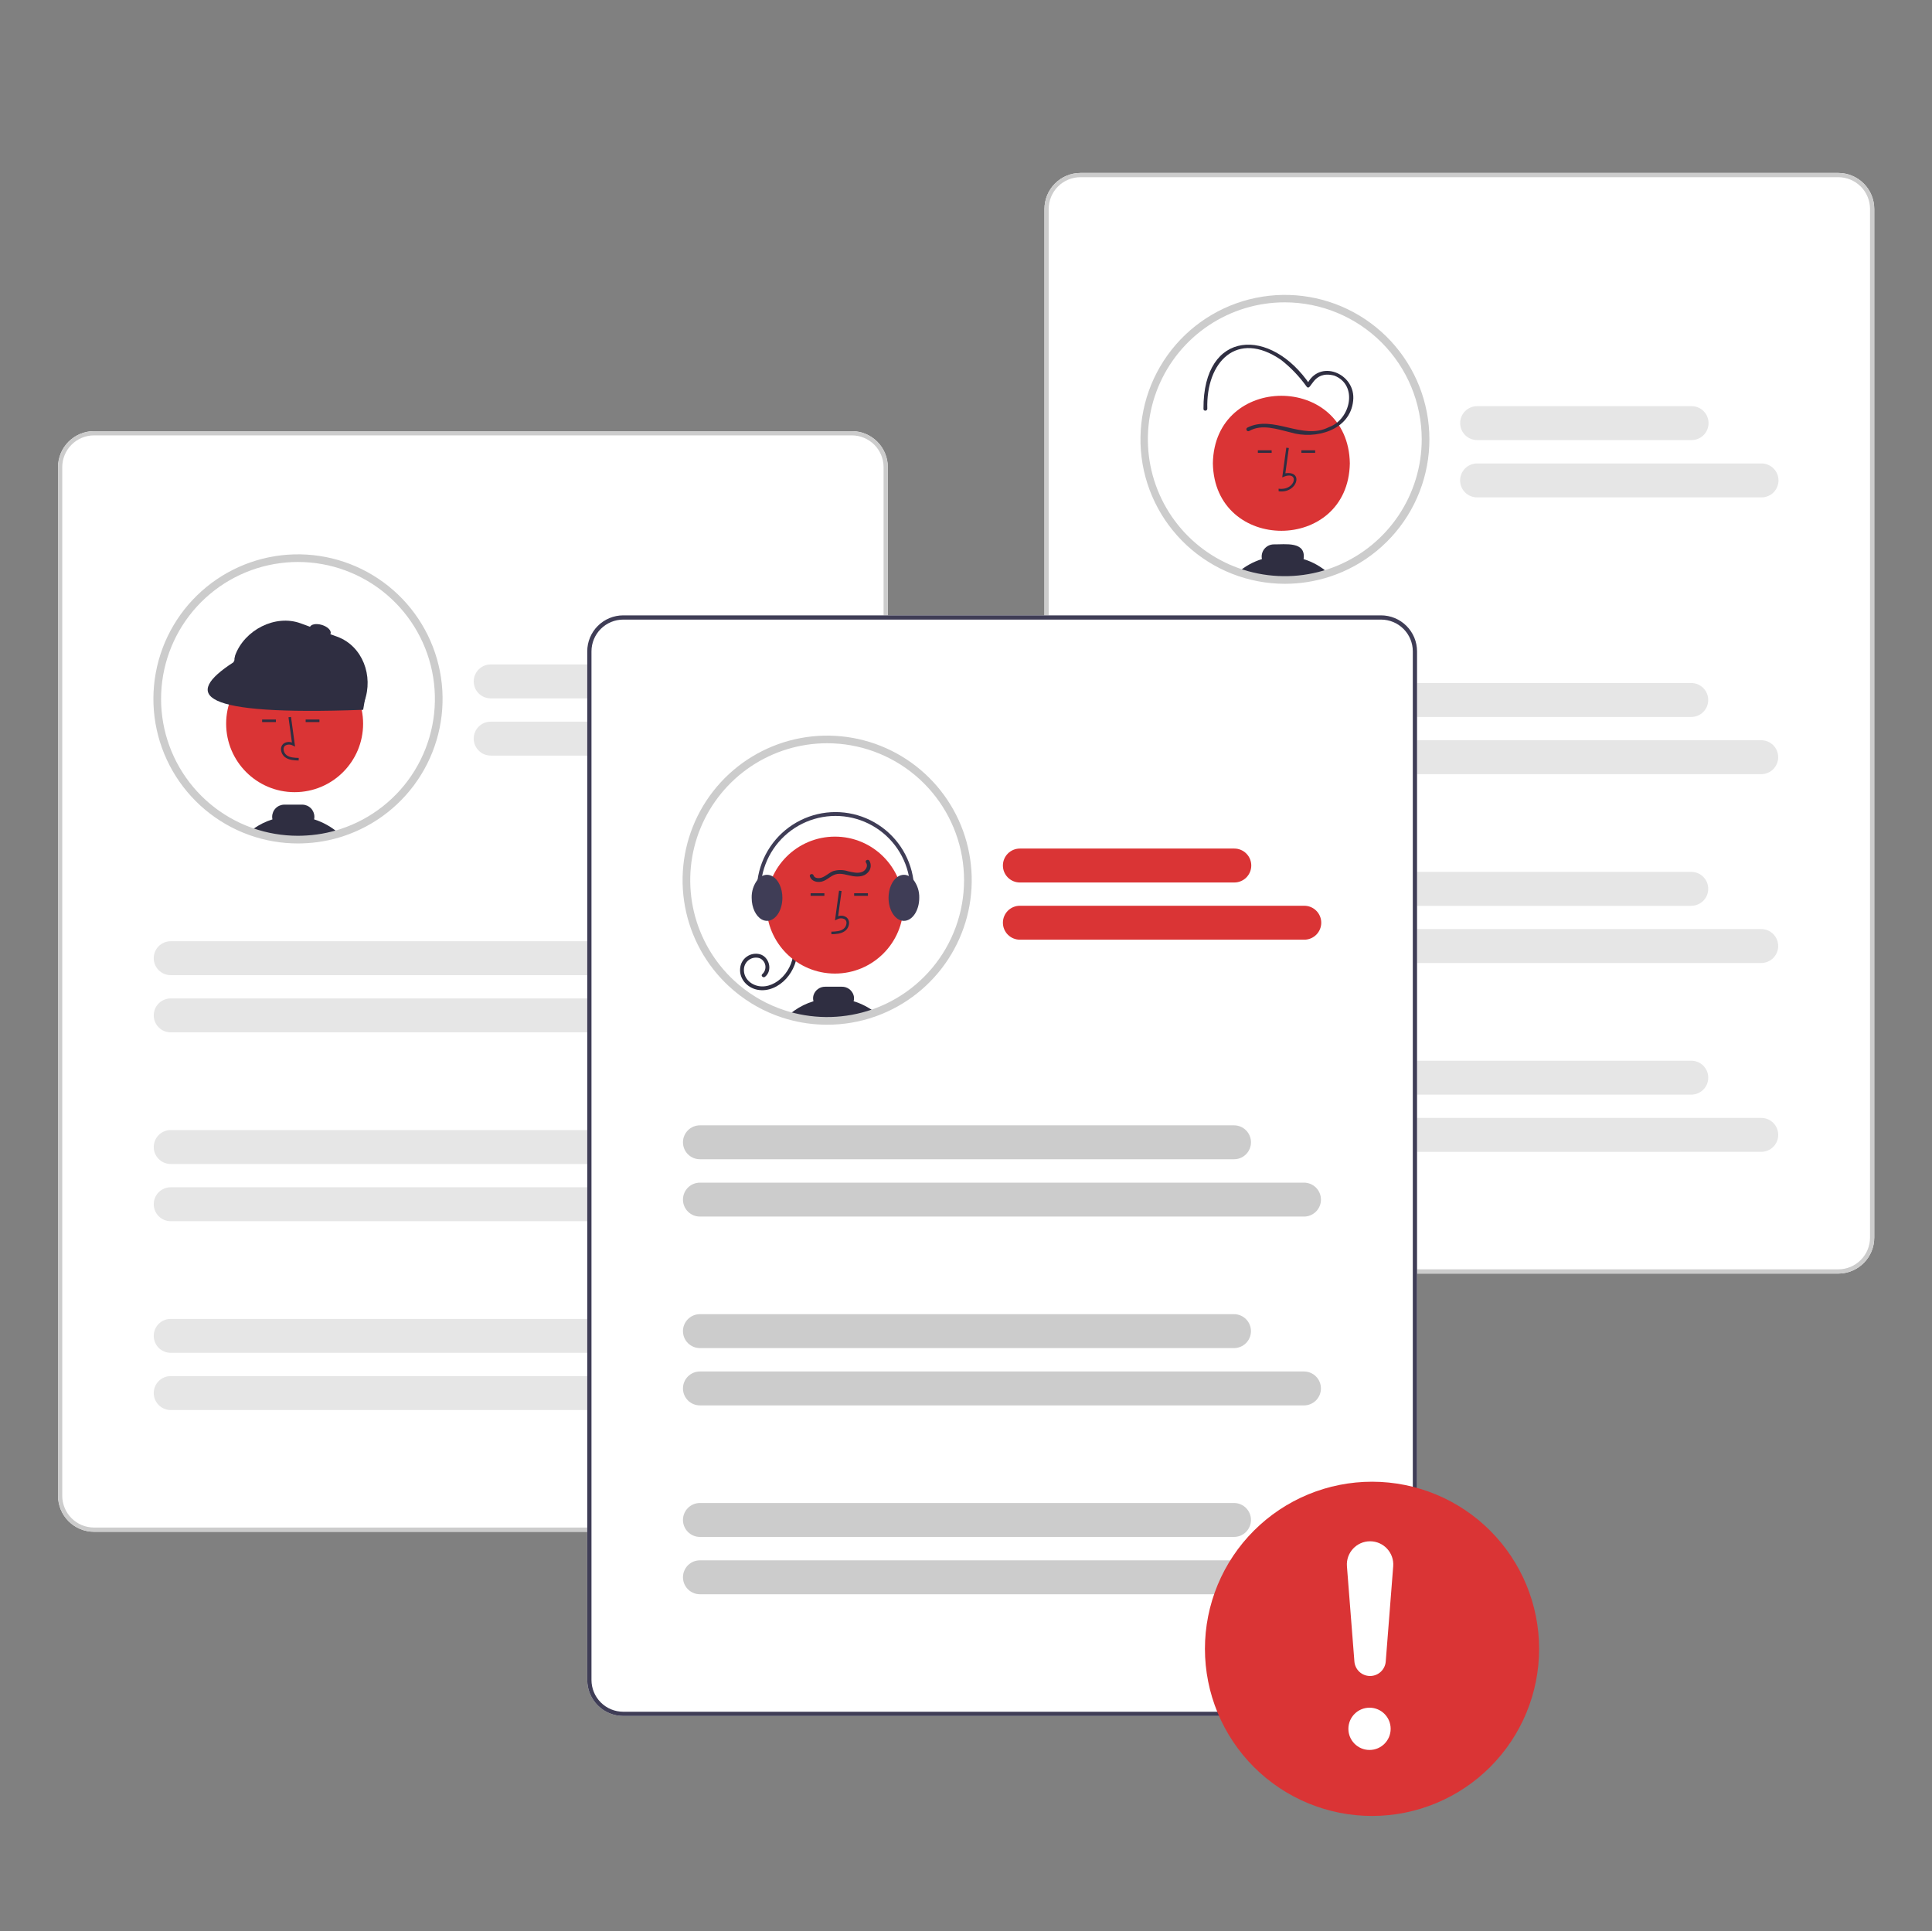 <svg width="4374" height="4373" viewBox="0 0 4374 4373" fill="none" xmlns="http://www.w3.org/2000/svg">
<rect x="0" y="0" width="4374" height="4373" fill="#808080" stroke="none"/>
<g clip-path="url(#clip0_1861_201)">
<path d="M1928.52 3468.3H212.815C191.215 3468.28 170.507 3459.68 155.233 3444.41C139.959 3429.14 131.368 3408.43 131.344 3386.83V1057.69C131.368 1036.09 139.959 1015.39 155.233 1000.11C170.507 984.838 191.215 976.247 212.815 976.223H1928.52C1950.12 976.247 1970.82 984.838 1986.1 1000.11C2001.37 1015.39 2009.96 1036.09 2009.99 1057.69V3386.83C2009.96 3408.43 2001.37 3429.14 1986.1 3444.41C1970.82 3459.68 1950.12 3468.28 1928.52 3468.3Z" fill="white"/>
<path d="M993.343 1582.48C993.343 1649.74 972.063 1715.29 932.548 1769.73C893.033 1824.16 837.309 1864.71 773.352 1885.55C771.439 1886.16 769.528 1886.77 767.586 1887.35C759.301 1889.9 750.901 1892.07 742.354 1893.92C726.888 1897.28 711.19 1899.46 695.395 1900.44C688.531 1900.9 681.627 1901.14 674.683 1901.14C638.807 1901.17 603.185 1895.14 569.322 1883.29C568.337 1882.94 567.353 1882.6 566.397 1882.25C511.532 1862.43 463.158 1827.94 426.546 1782.53C389.934 1737.11 366.49 1682.52 358.767 1624.7C351.043 1566.88 359.338 1508.05 382.747 1454.62C406.156 1401.19 443.781 1355.21 491.522 1321.69C539.263 1288.17 595.288 1268.39 653.493 1264.52C711.698 1260.65 769.849 1272.82 821.611 1299.72C873.372 1326.62 916.757 1367.21 947.039 1417.07C977.321 1466.93 993.337 1524.14 993.343 1582.48Z" fill="white"/>
<path d="M667.034 1793.67C752.66 1793.67 822.074 1724.25 822.074 1638.63C822.074 1553 752.66 1483.59 667.034 1483.59C581.408 1483.59 511.994 1553 511.994 1638.63C511.994 1724.25 581.408 1793.67 667.034 1793.67Z" fill="#DA3435"/>
<path d="M676.141 1721.94L676.302 1716.14C665.524 1715.84 656.021 1715.17 648.881 1709.95C646.856 1708.39 645.192 1706.41 644.002 1704.14C642.812 1701.88 642.123 1699.38 641.982 1696.83C641.857 1695.27 642.093 1693.7 642.672 1692.25C643.251 1690.79 644.158 1689.49 645.322 1688.45C648.019 1686.81 651.108 1685.93 654.263 1685.9C657.418 1685.88 660.521 1686.7 663.248 1688.29L668.041 1690.49L658.849 1623.3L653.109 1624.09L660.928 1681.24C657.727 1680.05 654.28 1679.68 650.901 1680.17C647.522 1680.65 644.318 1681.98 641.582 1684.02C639.741 1685.63 638.297 1687.64 637.362 1689.9C636.427 1692.15 636.027 1694.6 636.193 1697.03C636.362 1700.47 637.279 1703.82 638.881 1706.86C640.482 1709.9 642.729 1712.55 645.463 1714.63C654.638 1721.33 666.561 1721.67 676.141 1721.94Z" fill="#2F2E41"/>
<path d="M624.655 1629.16H593.451V1634.96H624.655V1629.16Z" fill="#2F2E41"/>
<path d="M723.196 1629.16H691.992V1634.96H723.196V1629.16Z" fill="#2F2E41"/>
<path d="M711.126 1855.22C711.537 1853.32 711.751 1851.38 711.764 1849.43C711.752 1842.14 708.849 1835.14 703.69 1829.98C698.532 1824.82 691.539 1821.92 684.243 1821.91H643.686C636.389 1821.92 629.393 1824.82 624.234 1829.98C619.074 1835.14 616.172 1842.13 616.166 1849.43C616.164 1851.39 616.378 1853.34 616.802 1855.25C601.492 1860.08 587.021 1867.24 573.9 1876.49C571.35 1878.26 568.83 1880.17 566.426 1882.17C567.382 1882.51 568.367 1882.86 569.351 1883.21C603.214 1895.06 638.837 1901.09 674.712 1901.05C681.664 1901.05 688.568 1900.82 695.424 1900.36C711.22 1899.37 726.917 1897.2 742.383 1893.84C750.93 1891.99 759.33 1889.81 767.615 1887.26C751.224 1872.76 731.983 1861.85 711.126 1855.22Z" fill="#2F2E41"/>
<path d="M705.921 1896.65C702.161 1896.93 698.542 1898.2 695.434 1900.33C711.229 1899.35 726.927 1897.17 742.392 1893.81L705.921 1896.65Z" fill="#2F2E41"/>
<path d="M807.676 1601.71L538.339 1503.18C535.453 1502.13 533.104 1499.97 531.81 1497.18C530.516 1494.39 530.382 1491.21 531.438 1488.32L532.349 1484.01C553.384 1426.51 623.103 1390.33 680.602 1411.36L763.482 1441.68C820.981 1462.72 845.971 1530.8 824.937 1588.3L822.539 1594.81C821.483 1597.7 819.324 1600.05 816.536 1601.34C813.749 1602.64 810.562 1602.77 807.676 1601.71Z" fill="#2F2E41"/>
<path d="M822.191 1607.17C446.788 1621.02 413.986 1573.85 528.368 1499.68L552.634 1455.03L830.737 1556.42L822.191 1607.17Z" fill="#2F2E41"/>
<path d="M748.517 1434.54C750.59 1427.65 741.712 1418.89 728.688 1414.97C715.665 1411.06 703.427 1413.47 701.354 1420.37C699.282 1427.26 708.159 1436.03 721.183 1439.94C734.207 1443.85 746.445 1441.44 748.517 1434.54Z" fill="#2F2E41"/>
<path d="M674.642 1909.77C637.788 1909.81 601.193 1903.61 566.408 1891.44L563.384 1890.36C490.521 1864.03 429.359 1812.71 390.775 1745.52C352.191 1678.34 338.686 1599.65 352.662 1523.44C366.638 1447.24 407.189 1378.46 467.104 1329.34C527.018 1280.22 602.412 1253.95 679.877 1255.19C757.342 1256.43 831.857 1285.1 890.17 1336.11C948.483 1387.12 986.814 1457.16 998.346 1533.77C1009.88 1610.38 993.864 1688.6 953.151 1754.52C912.438 1820.43 849.666 1869.77 775.998 1893.76C773.939 1894.41 772.001 1895.03 770.032 1895.62C761.804 1898.15 753.074 1900.42 744.155 1902.36C728.258 1905.8 712.123 1908.04 695.889 1909.06C688.914 1909.53 681.748 1909.77 674.642 1909.77ZM674.642 1272.45C601.702 1272.46 531.1 1298.19 475.256 1345.11C419.411 1392.04 381.9 1457.15 369.319 1528.99C356.739 1600.84 369.895 1674.82 406.473 1737.93C443.052 1801.04 500.71 1849.22 569.308 1874.02L572.178 1875.04C605.109 1886.56 639.753 1892.43 674.642 1892.39C681.359 1892.39 688.13 1892.16 694.769 1891.71C710.142 1890.75 725.422 1888.63 740.476 1885.37C748.912 1883.54 757.161 1881.39 764.99 1878.99C766.929 1878.41 768.769 1877.82 770.61 1877.23C840.774 1854.38 900.485 1807.25 939.01 1744.31C977.535 1681.37 992.346 1606.76 980.781 1533.88C969.216 1461 932.034 1394.63 875.919 1346.71C819.803 1298.79 748.434 1272.46 674.642 1272.45Z" fill="#CCCCCC"/>
<path d="M1928.52 3468.3H212.815C191.215 3468.28 170.507 3459.68 155.233 3444.41C139.959 3429.14 131.368 3408.43 131.344 3386.83V1057.69C131.368 1036.09 139.959 1015.39 155.233 1000.11C170.507 984.838 191.215 976.247 212.815 976.223H1928.52C1950.12 976.247 1970.82 984.838 1986.1 1000.11C2001.37 1015.39 2009.96 1036.09 2009.99 1057.69V3386.83C2009.96 3408.43 2001.37 3429.14 1986.1 3444.41C1970.82 3459.68 1950.12 3468.28 1928.52 3468.3ZM212.815 985.808C193.757 985.829 175.484 993.41 162.008 1006.89C148.531 1020.36 140.95 1038.64 140.929 1057.69V3386.83C140.95 3405.89 148.531 3424.16 162.008 3437.64C175.484 3451.11 193.757 3458.69 212.815 3458.72H1928.52C1947.57 3458.69 1965.85 3451.11 1979.32 3437.64C1992.8 3424.16 2000.38 3405.89 2000.4 3386.83V1057.69C2000.38 1038.64 1992.8 1020.36 1979.32 1006.89C1965.85 993.41 1947.57 985.829 1928.52 985.808H212.815Z" fill="#CCCCCC"/>
<path d="M1596.36 1581.31H1110.87C1100.7 1581.29 1090.94 1577.24 1083.75 1570.04C1076.55 1562.84 1072.51 1553.08 1072.51 1542.9C1072.51 1532.72 1076.55 1522.96 1083.75 1515.76C1090.94 1508.56 1100.7 1504.5 1110.87 1504.49H1596.36C1601.41 1504.49 1606.4 1505.47 1611.07 1507.4C1615.73 1509.33 1619.97 1512.16 1623.55 1515.72C1627.12 1519.29 1629.95 1523.53 1631.88 1528.19C1633.82 1532.85 1634.81 1537.85 1634.81 1542.9C1634.81 1547.95 1633.82 1552.95 1631.88 1557.61C1629.95 1562.27 1627.12 1566.51 1623.55 1570.07C1619.97 1573.64 1615.73 1576.47 1611.07 1578.4C1606.4 1580.32 1601.41 1581.31 1596.36 1581.31Z" fill="#E6E6E6"/>
<path d="M1754.79 1710.83H1110.87C1100.7 1710.81 1090.94 1706.76 1083.75 1699.56C1076.55 1692.36 1072.51 1682.6 1072.51 1672.42C1072.51 1662.24 1076.55 1652.48 1083.75 1645.28C1090.94 1638.08 1100.7 1634.02 1110.87 1634.01H1754.79C1764.97 1634.02 1774.72 1638.08 1781.91 1645.28C1789.11 1652.48 1793.15 1662.24 1793.15 1672.42C1793.15 1682.6 1789.11 1692.36 1781.91 1699.56C1774.72 1706.76 1764.97 1710.81 1754.79 1710.83Z" fill="#E6E6E6"/>
<path d="M1595.66 2207.99H386.512C381.464 2207.99 376.464 2207 371.799 2205.08C367.134 2203.15 362.894 2200.32 359.323 2196.75C355.751 2193.19 352.918 2188.95 350.985 2184.29C349.052 2179.63 348.057 2174.63 348.057 2169.58C348.057 2164.53 349.052 2159.53 350.985 2154.87C352.918 2150.21 355.751 2145.97 359.323 2142.4C362.894 2138.84 367.134 2136.01 371.799 2134.08C376.464 2132.15 381.464 2131.17 386.512 2131.17H1595.66C1605.83 2131.18 1615.59 2135.24 1622.78 2142.44C1629.98 2149.64 1634.02 2159.4 1634.02 2169.58C1634.02 2179.76 1629.98 2189.52 1622.78 2196.72C1615.59 2203.92 1605.83 2207.97 1595.66 2207.99Z" fill="#E6E6E6"/>
<path d="M1754.09 2337.51H386.512C381.464 2337.51 376.464 2336.52 371.799 2334.6C367.134 2332.67 362.894 2329.84 359.323 2326.27C355.751 2322.71 352.918 2318.47 350.985 2313.81C349.052 2309.14 348.057 2304.15 348.057 2299.1C348.057 2294.05 349.052 2289.05 350.985 2284.39C352.918 2279.73 355.751 2275.49 359.323 2271.92C362.894 2268.36 367.134 2265.53 371.799 2263.6C376.464 2261.67 381.464 2260.69 386.512 2260.69H1754.09C1759.13 2260.69 1764.13 2261.67 1768.8 2263.6C1773.46 2265.53 1777.7 2268.36 1781.28 2271.92C1784.85 2275.49 1787.68 2279.73 1789.61 2284.39C1791.55 2289.05 1792.54 2294.05 1792.54 2299.1C1792.54 2304.15 1791.55 2309.14 1789.61 2313.81C1787.68 2318.47 1784.85 2322.71 1781.28 2326.27C1777.7 2329.84 1773.46 2332.67 1768.8 2334.6C1764.13 2336.52 1759.13 2337.51 1754.09 2337.51Z" fill="#E6E6E6"/>
<path d="M1595.61 2635.55H386.464C376.278 2635.55 366.509 2631.5 359.306 2624.3C352.103 2617.1 348.057 2607.33 348.057 2597.14C348.057 2586.96 352.103 2577.19 359.306 2569.98C366.509 2562.78 376.278 2558.73 386.464 2558.73H1595.61C1605.79 2558.73 1615.56 2562.78 1622.77 2569.98C1629.97 2577.19 1634.02 2586.96 1634.02 2597.14C1634.02 2607.33 1629.97 2617.1 1622.77 2624.3C1615.56 2631.5 1605.79 2635.55 1595.61 2635.55Z" fill="#E6E6E6"/>
<path d="M1754.04 2765.07H386.464C376.278 2765.07 366.509 2761.02 359.306 2753.82C352.103 2746.62 348.057 2736.85 348.057 2726.66C348.057 2716.47 352.103 2706.71 359.306 2699.5C366.509 2692.3 376.278 2688.25 386.464 2688.25H1754.04C1764.22 2688.25 1773.99 2692.3 1781.2 2699.5C1788.4 2706.71 1792.45 2716.47 1792.45 2726.66C1792.45 2736.85 1788.4 2746.62 1781.2 2753.82C1773.99 2761.02 1764.22 2765.07 1754.04 2765.07Z" fill="#E6E6E6"/>
<path d="M1595.61 3063.11H386.464C376.278 3063.11 366.509 3059.06 359.306 3051.86C352.103 3044.66 348.057 3034.89 348.057 3024.7C348.057 3014.52 352.103 3004.75 359.306 2997.55C366.509 2990.34 376.278 2986.3 386.464 2986.3H1595.61C1605.79 2986.3 1615.56 2990.34 1622.77 2997.55C1629.97 3004.75 1634.02 3014.52 1634.02 3024.7C1634.02 3034.89 1629.97 3044.66 1622.77 3051.86C1615.56 3059.06 1605.79 3063.11 1595.61 3063.11Z" fill="#E6E6E6"/>
<path d="M1754.04 3192.63H386.464C376.278 3192.63 366.509 3188.58 359.306 3181.38C352.103 3174.18 348.057 3164.41 348.057 3154.22C348.057 3144.04 352.103 3134.27 359.306 3127.07C366.509 3119.86 376.278 3115.82 386.464 3115.82H1754.04C1764.22 3115.82 1773.99 3119.86 1781.2 3127.07C1788.4 3134.27 1792.45 3144.04 1792.45 3154.22C1792.45 3164.41 1788.4 3174.18 1781.2 3181.38C1773.99 3188.58 1764.22 3192.63 1754.04 3192.63Z" fill="#E6E6E6"/>
<path d="M4161.8 2883.69L2446.1 2883.69C2424.5 2883.66 2403.79 2875.07 2388.52 2859.8C2373.25 2844.53 2364.66 2823.82 2364.63 2802.22L2364.63 473.083C2364.65 451.482 2373.24 430.774 2388.52 415.5C2403.79 400.227 2424.5 391.635 2446.1 391.611L4161.8 391.609C4183.4 391.634 4204.11 400.225 4219.38 415.499C4234.66 430.772 4243.25 451.481 4243.27 473.081L4243.27 2802.22C4243.25 2823.82 4234.66 2844.52 4219.38 2859.8C4204.11 2875.07 4183.4 2883.66 4161.8 2883.69Z" fill="white"/>
<path d="M4161.8 2883.69L2446.1 2883.69C2424.5 2883.66 2403.79 2875.07 2388.52 2859.8C2373.25 2844.53 2364.66 2823.82 2364.63 2802.22L2364.63 473.083C2364.65 451.482 2373.24 430.774 2388.52 415.5C2403.79 400.227 2424.5 391.635 2446.1 391.611L4161.8 391.609C4183.4 391.634 4204.11 400.225 4219.38 415.499C4234.66 430.772 4243.25 451.481 4243.27 473.081L4243.27 2802.22C4243.25 2823.82 4234.66 2844.52 4219.38 2859.8C4204.11 2875.07 4183.4 2883.66 4161.8 2883.69ZM2446.1 401.196C2427.04 401.217 2408.77 408.798 2395.29 422.275C2381.82 435.751 2374.24 454.024 2374.21 473.083L2374.22 2802.22C2374.24 2821.28 2381.82 2839.55 2395.29 2853.02C2408.77 2866.5 2427.04 2874.08 2446.1 2874.1L4161.8 2874.1C4180.86 2874.08 4199.13 2866.5 4212.61 2853.02C4226.09 2839.55 4233.67 2821.27 4233.69 2802.22L4233.69 473.081C4233.67 454.022 4226.08 435.75 4212.61 422.273C4199.13 408.797 4180.86 401.216 4161.8 401.194L2446.1 401.196Z" fill="#CCCCCC"/>
<path d="M3227.46 994.546C3227.46 1057.57 3208.77 1119.18 3173.75 1171.58C3138.74 1223.99 3088.97 1264.83 3030.74 1288.95C2972.52 1313.07 2908.45 1319.38 2846.63 1307.08C2784.82 1294.79 2728.04 1264.44 2683.47 1219.87C2638.91 1175.31 2608.56 1118.53 2596.26 1056.71C2583.97 994.9 2590.28 930.828 2614.4 872.601C2638.51 814.373 2679.36 764.606 2731.76 729.591C2784.16 694.576 2845.77 675.887 2908.8 675.887C2993.3 675.913 3074.34 709.495 3134.1 769.249C3193.85 829.004 3227.43 910.041 3227.46 994.546Z" fill="white"/>
<path d="M3056 1049.01C3052.52 1252.81 2749.37 1252.77 2745.92 1049C2749.4 845.207 3052.55 845.239 3056 1049.01Z" fill="#DA3435"/>
<path d="M2894.84 1112.33L2894.68 1106.54C2934.62 1111.87 2943.22 1062.38 2902.94 1080.88L2912.14 1013.7L2917.88 1014.49L2910.06 1071.64C2952.46 1065.32 2936.78 1118.12 2894.84 1112.33Z" fill="#2F2E41"/>
<path d="M2977.52 1019.57H2946.31V1025.36H2977.52V1019.57Z" fill="#2F2E41"/>
<path d="M2878.98 1019.57H2847.77V1025.36H2878.98V1019.57Z" fill="#2F2E41"/>
<path d="M2951.27 1265.94C2957.35 1224.89 2909.29 1233 2883.86 1232.6C2879.76 1232.61 2875.71 1233.54 2872.01 1235.31C2868.32 1237.09 2865.06 1239.66 2862.48 1242.86C2859.91 1246.05 2858.08 1249.77 2857.13 1253.76C2856.17 1257.75 2856.12 1261.9 2856.97 1265.91C2837.29 1272 2819.06 1282.05 2803.41 1295.46C2869.35 1318.45 2941 1319.25 3007.44 1297.72C2991.24 1283.18 2972.08 1272.33 2951.27 1265.94Z" fill="#2F2E41"/>
<path d="M2828.13 975.872C2856.86 959.266 2891.71 972.005 2921.39 978.97C2977.7 996.281 3056.66 974.605 3063.51 907.526C3070.64 845.141 2985.3 810.372 2958.02 872.462L2965.96 871.424C2877.5 739.957 2723.62 744.943 2724.64 925.688C2724.31 931.272 2733 931.253 2733.32 925.684C2730.07 819.174 2800.56 746.367 2900.2 814.815C2922.46 832.237 2942.08 852.781 2958.46 875.811C2968.84 887.44 2971.09 837.356 3020.76 850.474C3075.42 871.651 3057.59 949.921 3008.73 967.103C2948.36 997.944 2882.98 938.147 2823.74 968.364C2822.79 968.966 2822.11 969.915 2821.84 971.011C2821.57 972.106 2821.74 973.263 2822.31 974.237C2822.88 975.211 2823.81 975.925 2824.89 976.23C2825.98 976.535 2827.14 976.407 2828.13 975.872Z" fill="#2F2E41"/>
<path d="M2908.78 1321.88C2826.49 1321.81 2747.25 1290.72 2686.86 1234.82C2626.47 1178.91 2589.38 1102.3 2582.97 1020.26C2576.57 938.219 2601.32 856.778 2652.3 792.18C2703.28 727.582 2776.74 684.574 2858.02 671.734C2939.3 658.894 3022.44 677.165 3090.85 722.904C3159.26 768.643 3207.91 838.488 3227.11 918.509C3246.3 998.53 3234.63 1082.85 3194.41 1154.64C3154.2 1226.44 3088.4 1280.43 3010.14 1305.87C2977.41 1316.51 2943.2 1321.91 2908.78 1321.88ZM2908.78 684.558C2847.46 684.549 2787.52 702.725 2736.53 736.786C2685.54 770.847 2645.8 819.264 2622.33 875.914C2598.86 932.563 2592.72 994.9 2604.68 1055.04C2616.64 1115.18 2646.16 1170.42 2689.52 1213.78C2732.88 1257.14 2788.13 1286.67 2848.27 1298.63C2908.41 1310.59 2970.74 1304.45 3027.39 1280.98C3084.04 1257.51 3132.46 1217.77 3166.52 1166.78C3200.58 1115.79 3218.76 1055.84 3218.75 994.526C3218.66 912.346 3185.97 833.558 3127.86 775.448C3069.75 717.337 2990.96 684.65 2908.78 684.558Z" fill="#CCCCCC"/>
<path d="M3829.69 996.44L3344.21 996.44C3334.02 996.44 3324.25 992.394 3317.05 985.191C3309.85 977.988 3305.8 968.219 3305.8 958.033C3305.8 947.846 3309.85 938.077 3317.05 930.875C3324.25 923.672 3334.02 919.625 3344.21 919.625L3829.69 919.625C3839.88 919.625 3849.65 923.671 3856.85 930.874C3864.05 938.077 3868.1 947.846 3868.1 958.032C3868.1 968.219 3864.05 977.988 3856.85 985.19C3849.65 992.393 3839.88 996.44 3829.69 996.44Z" fill="#E6E6E6"/>
<path d="M3988.04 1126.21L3344.13 1126.21C3339.08 1126.22 3334.08 1125.23 3329.41 1123.3C3324.75 1121.37 3320.51 1118.54 3316.94 1114.98C3313.37 1111.41 3310.53 1107.17 3308.6 1102.51C3306.67 1097.85 3305.67 1092.85 3305.67 1087.8C3305.67 1082.75 3306.67 1077.76 3308.6 1073.09C3310.53 1068.43 3313.37 1064.19 3316.94 1060.63C3320.51 1057.06 3324.75 1054.23 3329.41 1052.3C3334.08 1050.38 3339.08 1049.39 3344.13 1049.4L3988.04 1049.39C3998.23 1049.39 4008 1053.44 4015.2 1060.64C4022.4 1067.85 4026.45 1077.62 4026.45 1087.8C4026.45 1097.99 4022.4 1107.76 4015.2 1114.96C4008 1122.16 3998.23 1126.21 3988.04 1126.21Z" fill="#E6E6E6"/>
<path d="M3828.98 1623.37L2619.83 1623.37C2609.65 1623.36 2599.9 1619.31 2592.7 1612.11C2585.51 1604.91 2581.47 1595.14 2581.47 1584.97C2581.47 1574.79 2585.51 1565.03 2592.7 1557.83C2599.9 1550.62 2609.65 1546.57 2619.83 1546.56L3828.98 1546.56C3839.16 1546.56 3848.93 1550.61 3856.13 1557.81C3863.34 1565.01 3867.38 1574.78 3867.38 1584.97C3867.38 1595.15 3863.34 1604.92 3856.13 1612.12C3848.93 1619.33 3839.16 1623.37 3828.98 1623.37Z" fill="#E6E6E6"/>
<path d="M3987.37 1752.89L2619.8 1752.89C2614.75 1752.9 2609.75 1751.91 2605.08 1749.98C2600.42 1748.06 2596.18 1745.23 2592.61 1741.66C2589.04 1738.09 2586.2 1733.86 2584.27 1729.2C2582.34 1724.53 2581.34 1719.53 2581.34 1714.49C2581.34 1709.44 2582.34 1704.44 2584.27 1699.78C2586.2 1695.11 2589.04 1690.88 2592.61 1687.31C2596.18 1683.74 2600.42 1680.92 2605.08 1678.99C2609.75 1677.06 2614.75 1676.07 2619.8 1676.08L3987.37 1676.08C3997.56 1676.08 4007.33 1680.12 4014.53 1687.33C4021.73 1694.53 4025.78 1704.3 4025.78 1714.49C4025.78 1724.67 4021.73 1734.44 4014.53 1741.64C4007.33 1748.85 3997.56 1752.89 3987.37 1752.89Z" fill="#E6E6E6"/>
<path d="M3828.98 2050.94L2619.83 2050.94C2609.65 2050.92 2599.9 2046.87 2592.7 2039.67C2585.51 2032.47 2581.47 2022.71 2581.47 2012.53C2581.47 2002.35 2585.51 1992.59 2592.7 1985.39C2599.9 1978.19 2609.65 1974.13 2619.83 1974.12L3828.98 1974.12C3839.16 1974.12 3848.93 1978.17 3856.13 1985.37C3863.34 1992.57 3867.38 2002.34 3867.38 2012.53C3867.38 2022.71 3863.34 2032.48 3856.13 2039.69C3848.93 2046.89 3839.16 2050.94 3828.98 2050.94Z" fill="#E6E6E6"/>
<path d="M3987.37 2180.45L2619.8 2180.45C2614.75 2180.46 2609.75 2179.47 2605.08 2177.54C2600.42 2175.62 2596.18 2172.79 2592.61 2169.22C2589.04 2165.65 2586.2 2161.42 2584.27 2156.75C2582.34 2152.09 2581.34 2147.09 2581.34 2142.05C2581.34 2137 2582.34 2132 2584.27 2127.34C2586.2 2122.67 2589.04 2118.44 2592.61 2114.87C2596.18 2111.3 2600.42 2108.48 2605.08 2106.55C2609.75 2104.62 2614.75 2103.63 2619.8 2103.64L3987.37 2103.64C3997.56 2103.64 4007.33 2107.68 4014.53 2114.89C4021.73 2122.09 4025.78 2131.86 4025.78 2142.04C4025.78 2152.23 4021.73 2162 4014.53 2169.2C4007.33 2176.4 3997.56 2180.45 3987.37 2180.45Z" fill="#E6E6E6"/>
<path d="M3829.02 2478.49L2619.88 2478.5C2609.69 2478.5 2599.92 2474.45 2592.72 2467.25C2585.52 2460.04 2581.47 2450.27 2581.47 2440.09C2581.47 2429.9 2585.52 2420.13 2592.72 2412.93C2599.92 2405.73 2609.69 2401.68 2619.88 2401.68L3829.02 2401.68C3839.21 2401.68 3848.98 2405.73 3856.18 2412.93C3863.38 2420.13 3867.43 2429.9 3867.43 2440.09C3867.43 2450.27 3863.38 2460.04 3856.18 2467.25C3848.98 2474.45 3839.21 2478.49 3829.02 2478.49Z" fill="#E6E6E6"/>
<path d="M3987.45 2608.01L2619.88 2608.02C2609.69 2608.02 2599.92 2603.97 2592.72 2596.77C2585.52 2589.56 2581.47 2579.79 2581.47 2569.61C2581.47 2559.42 2585.52 2549.65 2592.72 2542.45C2599.92 2535.25 2609.69 2531.2 2619.88 2531.2L3987.45 2531.2C3997.64 2531.2 4007.41 2535.25 4014.61 2542.45C4021.81 2549.65 4025.86 2559.42 4025.86 2569.61C4025.86 2579.79 4021.81 2589.56 4014.61 2596.76C4007.41 2603.97 3997.64 2608.01 3987.45 2608.01Z" fill="#E6E6E6"/>
<path d="M3126.68 3885.41H1410.98C1389.38 3885.38 1368.67 3876.79 1353.4 3861.52C1338.13 3846.24 1329.53 3825.53 1329.51 3803.93V1474.8C1329.53 1453.2 1338.13 1432.49 1353.4 1417.22C1368.67 1401.94 1389.38 1393.35 1410.98 1393.33H3126.68C3148.28 1393.35 3168.99 1401.94 3184.26 1417.22C3199.54 1432.49 3208.13 1453.2 3208.15 1474.8V3803.93C3208.13 3825.53 3199.54 3846.24 3184.26 3861.52C3168.99 3876.79 3148.28 3885.38 3126.68 3885.41Z" fill="white"/>
<path d="M1554 1992.95C1553.94 2034.89 1562.19 2076.43 1578.27 2115.17C1594.35 2153.91 1617.94 2189.08 1647.68 2218.65C1650.18 2221.11 1652.73 2223.58 1655.3 2225.98C1670.83 2240.49 1687.78 2253.41 1705.88 2264.54C1709.36 2266.68 1712.84 2268.74 1716.4 2270.74C1734.71 2281.06 1754 2289.53 1773.99 2296.03C1777.44 2297.16 1780.94 2298.23 1784.45 2299.21C1847.98 2317.44 1915.61 2315.53 1978.02 2293.77C1979.24 2293.33 1980.45 2292.9 1981.64 2292.46C2036.43 2272.53 2084.7 2237.95 2121.2 2192.49C2157.7 2147.02 2181.02 2092.42 2188.64 2034.62C2196.26 1976.82 2187.87 1918.03 2164.4 1864.67C2140.93 1811.3 2103.26 1765.39 2055.51 1731.95C2007.75 1698.5 1951.74 1678.8 1893.56 1674.98C1835.39 1671.16 1777.28 1683.37 1725.56 1710.29C1673.84 1737.2 1630.5 1777.79 1600.25 1827.63C1570 1877.47 1554 1934.65 1554 1992.95Z" fill="white"/>
<path d="M1805.36 2149.14C1805.52 2173.83 1796.42 2197.68 1779.86 2215.99C1763.47 2233.97 1739.08 2245.9 1714.47 2240.96C1691.8 2236.42 1673.38 2216.61 1675.68 2192.65C1676.06 2187.46 1677.57 2182.41 1680.1 2177.86C1682.63 2173.31 1686.12 2169.37 1690.33 2166.31C1694.54 2163.25 1699.37 2161.15 1704.48 2160.14C1709.59 2159.14 1714.85 2159.26 1719.9 2160.5C1741.44 2166.09 1750.02 2197.12 1732.07 2211.69C1727.77 2215.18 1721.58 2209.07 1725.93 2205.54C1728.61 2203.09 1730.63 2200.01 1731.81 2196.58C1732.99 2193.14 1733.29 2189.47 1732.68 2185.89C1732.07 2182.31 1730.57 2178.94 1728.32 2176.09C1726.08 2173.24 1723.15 2170.99 1719.81 2169.57C1715.87 2168.31 1711.69 2167.96 1707.6 2168.55C1703.5 2169.14 1699.6 2170.65 1696.17 2172.98C1692.75 2175.3 1689.9 2178.37 1687.84 2181.96C1685.78 2185.55 1684.56 2189.56 1684.28 2193.69C1682.86 2213.89 1698.34 2229.11 1717.32 2232.69C1737.85 2236.56 1758.21 2226.05 1772.12 2211.55C1788.07 2194.7 1796.87 2172.34 1796.67 2149.14C1796.71 2148.02 1797.18 2146.95 1797.99 2146.16C1798.81 2145.38 1799.89 2144.94 1801.02 2144.94C1802.14 2144.94 1803.23 2145.38 1804.04 2146.16C1804.85 2146.95 1805.32 2148.02 1805.36 2149.14Z" fill="#2F2E41"/>
<path d="M1890.31 2204.4C1975.94 2204.4 2045.35 2134.99 2045.35 2049.36C2045.35 1963.73 1975.94 1894.32 1890.31 1894.32C1804.69 1894.32 1735.27 1963.73 1735.27 2049.36C1735.27 2134.99 1804.69 2204.4 1890.31 2204.4Z" fill="#DA3435"/>
<path d="M1882.29 2115.33L1882.12 2109.54C1892.9 2109.24 1902.41 2108.56 1909.55 2103.34C1911.57 2101.78 1913.23 2099.8 1914.43 2097.54C1915.62 2095.27 1916.3 2092.78 1916.45 2090.23C1916.57 2088.66 1916.33 2087.1 1915.76 2085.64C1915.18 2084.19 1914.27 2082.89 1913.11 2081.84C1910.41 2080.2 1907.32 2079.33 1904.16 2079.3C1901.01 2079.27 1897.91 2080.09 1895.18 2081.68L1890.39 2083.88L1899.58 2016.7L1905.32 2017.49L1897.5 2074.63C1900.7 2073.44 1904.15 2073.08 1907.53 2073.56C1910.91 2074.05 1914.11 2075.37 1916.85 2077.42C1918.69 2079.02 1920.13 2081.03 1921.07 2083.29C1922 2085.55 1922.4 2087.99 1922.23 2090.43C1922.07 2093.86 1921.15 2097.21 1919.55 2100.25C1917.95 2103.29 1915.7 2105.94 1912.96 2108.02C1903.79 2114.73 1891.87 2115.06 1882.29 2115.33Z" fill="#2F2E41"/>
<path d="M1964.96 2022.56H1933.76V2028.36H1964.96V2022.56Z" fill="#2F2E41"/>
<path d="M1866.42 2022.56H1835.21V2028.36H1866.42V2022.56Z" fill="#2F2E41"/>
<path d="M1784.48 2299.16C1848.02 2317.38 1915.64 2315.48 1978.05 2293.71C1979.27 2293.28 1980.48 2292.84 1981.67 2292.41C1966.96 2281.06 1950.33 2272.46 1932.57 2267.03C1933.83 2262.57 1933.81 2257.86 1932.51 2253.41C1930.75 2247.78 1927.22 2242.87 1922.45 2239.4C1917.67 2235.93 1911.9 2234.1 1906 2234.18H1868.23C1862.34 2234.1 1856.58 2235.93 1851.81 2239.39C1847.05 2242.85 1843.53 2247.76 1841.78 2253.38C1840.49 2257.84 1840.47 2262.56 1841.72 2267.03C1826.08 2271.82 1811.29 2279.07 1797.92 2288.5C1795.23 2290.38 1792.62 2292.35 1790.1 2294.4C1788.19 2295.94 1786.3 2297.53 1784.48 2299.16Z" fill="#2F2E41"/>
<path d="M2011.64 2032.89C2011.64 2059.02 2024.5 2080.69 2041.22 2084.46C2042.92 2084.84 2044.66 2085.04 2046.41 2085.04C2065.55 2085.04 2081.17 2061.66 2081.17 2032.89C2081.6 2018.06 2076.87 2003.54 2067.78 1991.82C2064.96 1988.4 2061.48 1985.57 2057.56 1983.5C2054.11 1981.7 2050.29 1980.76 2046.41 1980.75C2041.07 1980.82 2035.89 1982.56 2031.6 1985.73C2019.81 1994.08 2011.64 2012.07 2011.64 2032.89Z" fill="#3F3D56"/>
<path d="M1701.77 2032.89C1701.77 2055.37 1711.27 2074.55 1724.6 2081.88C1728.25 2083.93 1732.35 2085.01 1736.53 2085.04C1737.46 2085.04 1738.39 2084.98 1739.31 2084.86C1757.16 2082.75 1771.3 2060.27 1771.3 2032.89C1771.3 2010.96 1762.23 1992.16 1749.42 1984.49C1745.55 1982.08 1741.09 1980.79 1736.53 1980.75C1732.65 1980.76 1728.82 1981.7 1725.38 1983.5C1721.44 1985.58 1717.96 1988.42 1715.12 1991.85C1706.07 2003.57 1701.35 2018.08 1701.77 2032.89Z" fill="#3F3D56"/>
<path d="M1726.76 2076.67C1727.45 2076.67 1728.13 2076.51 1728.75 2076.19C1729.36 2075.88 1729.89 2075.42 1730.29 2074.86C1730.69 2074.3 1730.96 2073.65 1731.06 2072.97C1731.16 2072.29 1731.1 2071.59 1730.88 2070.94C1722.58 2046.24 1720.08 2019.96 1723.58 1994.14C1727.08 1968.32 1736.49 1943.66 1751.08 1922.07C1765.66 1900.48 1785.03 1882.54 1807.67 1869.65C1830.31 1856.76 1855.63 1849.26 1881.64 1847.75C1907.65 1846.23 1933.66 1850.73 1957.65 1860.9C1981.64 1871.07 2002.96 1886.63 2019.96 1906.38C2036.95 1926.13 2049.16 1949.53 2055.65 1974.77C2062.13 2000.01 2062.7 2026.4 2057.33 2051.89C2057.09 2053.02 2057.31 2054.19 2057.94 2055.16C2058.57 2056.12 2059.56 2056.8 2060.68 2057.03C2061.81 2057.27 2062.98 2057.05 2063.95 2056.42C2064.91 2055.8 2065.59 2054.81 2065.83 2053.69C2071.49 2026.88 2070.88 1999.13 2064.07 1972.6C2057.26 1946.06 2044.42 1921.46 2026.55 1900.69C2008.68 1879.93 1986.27 1863.56 1961.04 1852.87C1935.82 1842.18 1908.47 1837.44 1881.12 1839.04C1853.78 1840.64 1827.16 1848.52 1803.36 1862.07C1779.55 1875.63 1759.19 1894.49 1743.86 1917.19C1728.53 1939.9 1718.64 1965.83 1714.96 1992.98C1711.28 2020.12 1713.91 2047.75 1722.65 2073.72C1722.94 2074.58 1723.49 2075.33 1724.23 2075.86C1724.97 2076.39 1725.85 2076.67 1726.76 2076.67Z" fill="#3F3D56"/>
<path d="M1968.11 1948.72C1970.68 1952.92 1971.75 1957.87 1971.14 1962.75C1970.53 1967.64 1968.28 1972.18 1964.75 1975.62C1956.34 1985.02 1942.92 1985.61 1931.26 1983.87C1918.18 1981.91 1904.31 1975.78 1891.07 1979.91C1879.79 1983.43 1871.74 1993.66 1860.01 1996.24C1849.62 1998.52 1837.18 1995.5 1833.54 1984.42C1831.79 1979.09 1840.18 1976.81 1841.92 1982.11C1844.28 1989.27 1854.46 1989.13 1860.29 1987.15C1869.64 1983.96 1876.84 1976.22 1886.03 1972.52C1896.98 1969.13 1908.71 1969.16 1919.64 1972.62C1930.04 1974.96 1942 1978.43 1952.36 1974.05C1960.02 1970.82 1966.12 1960.63 1960.61 1953.1C1957.3 1948.59 1964.84 1944.25 1968.11 1948.72Z" fill="#2F2E41"/>
<path d="M1872.63 2320.21C1841.97 2320.24 1811.47 2315.95 1782.01 2307.47C1778.54 2306.5 1774.91 2305.39 1771.25 2304.2C1750.73 2297.51 1730.91 2288.81 1712.1 2278.22C1708.58 2276.24 1705.04 2274.15 1701.29 2271.84C1682.7 2260.41 1665.29 2247.14 1649.34 2232.24C1646.7 2229.78 1644.1 2227.26 1641.55 2224.74C1591.37 2174.72 1558.78 2109.76 1548.68 2039.63C1538.57 1969.5 1551.5 1897.98 1585.51 1835.82C1619.52 1773.67 1672.78 1724.22 1737.3 1694.92C1801.81 1665.62 1874.09 1658.05 1943.28 1673.33C2012.46 1688.62 2074.82 1725.95 2120.98 1779.7C2167.14 1833.46 2194.61 1900.74 2199.27 1971.44C2203.93 2042.14 2185.51 2112.45 2146.8 2171.79C2108.09 2231.13 2051.16 2276.31 1984.58 2300.54C1983.38 2300.98 1982.15 2301.42 1980.91 2301.86C1946.11 2314.05 1909.5 2320.25 1872.63 2320.21ZM1872.63 1682.89C1811.28 1682.9 1751.31 1701.1 1700.31 1735.21C1649.32 1769.31 1609.59 1817.78 1586.16 1874.48C1562.73 1931.18 1556.65 1993.55 1568.68 2053.71C1580.72 2113.86 1610.34 2169.09 1653.79 2212.41C1656.19 2214.78 1658.68 2217.19 1661.2 2219.53C1676.31 2233.65 1692.79 2246.21 1710.4 2257.04C1713.95 2259.23 1717.29 2261.2 1720.62 2263.07C1738.43 2273.1 1757.2 2281.34 1776.64 2287.67C1780.08 2288.8 1783.48 2289.83 1786.76 2290.76C1848.59 2308.5 1914.38 2306.65 1975.11 2285.48L1978.62 2284.21C2047.11 2259.28 2104.62 2211.02 2141.06 2147.91C2177.5 2084.79 2190.54 2010.86 2177.89 1939.08C2165.24 1867.31 2127.7 1802.29 2071.88 1755.44C2016.05 1708.59 1945.51 1682.9 1872.63 1682.89Z" fill="#CCCCCC"/>
<path d="M3126.68 3885.41H1410.98C1389.38 3885.38 1368.67 3876.79 1353.4 3861.52C1338.13 3846.24 1329.53 3825.53 1329.51 3803.93V1474.8C1329.53 1453.2 1338.13 1432.49 1353.4 1417.22C1368.67 1401.94 1389.38 1393.35 1410.98 1393.33H3126.68C3148.28 1393.35 3168.99 1401.94 3184.26 1417.22C3199.54 1432.49 3208.13 1453.2 3208.15 1474.8V3803.93C3208.13 3825.53 3199.54 3846.24 3184.26 3861.52C3168.99 3876.79 3148.28 3885.38 3126.68 3885.41ZM1410.98 1402.91C1391.92 1402.93 1373.65 1410.52 1360.17 1423.99C1346.7 1437.47 1339.12 1455.74 1339.09 1474.8V3803.93C1339.12 3822.99 1346.7 3841.26 1360.17 3854.74C1373.65 3868.22 1391.92 3875.8 1410.98 3875.82H3126.68C3145.74 3875.8 3164.01 3868.22 3177.49 3854.74C3190.97 3841.26 3198.55 3822.99 3198.57 3803.93V1474.8C3198.55 1455.74 3190.97 1437.47 3177.49 1423.99C3164.01 1410.52 3145.74 1402.93 3126.68 1402.91H1410.98Z" fill="#3F3D56"/>
<path d="M2794.44 1998.16H2308.96C2298.77 1998.16 2289 1994.12 2281.8 1986.91C2274.6 1979.71 2270.55 1969.94 2270.55 1959.76C2270.55 1949.57 2274.6 1939.8 2281.8 1932.6C2289 1925.39 2298.77 1921.35 2308.96 1921.35H2794.44C2804.63 1921.35 2814.4 1925.39 2821.6 1932.6C2828.8 1939.8 2832.85 1949.57 2832.85 1959.76C2832.85 1969.94 2828.8 1979.71 2821.6 1986.91C2814.4 1994.12 2804.63 1998.16 2794.44 1998.16Z" fill="#DA3435"/>
<path d="M2952.87 2127.67H2308.96C2298.77 2127.67 2289 2123.63 2281.8 2116.42C2274.6 2109.22 2270.55 2099.45 2270.55 2089.27C2270.55 2079.08 2274.6 2069.31 2281.8 2062.11C2289 2054.91 2298.77 2050.86 2308.96 2050.86H2952.87C2963.06 2050.86 2972.83 2054.91 2980.03 2062.11C2987.23 2069.31 2991.28 2079.08 2991.28 2089.27C2991.28 2099.45 2987.23 2109.22 2980.03 2116.42C2972.83 2123.63 2963.06 2127.67 2952.87 2127.67Z" fill="#DA3435"/>
<path d="M2793.77 2624.84H1584.63C1574.44 2624.84 1564.67 2620.8 1557.47 2613.59C1550.27 2606.39 1546.22 2596.62 1546.22 2586.43C1546.22 2576.25 1550.27 2566.48 1557.47 2559.28C1564.67 2552.07 1574.44 2548.03 1584.63 2548.03H2793.77C2803.96 2548.03 2813.73 2552.07 2820.93 2559.28C2828.13 2566.48 2832.18 2576.25 2832.18 2586.43C2832.18 2596.62 2828.13 2606.39 2820.93 2613.59C2813.73 2620.8 2803.96 2624.84 2793.77 2624.84Z" fill="#CCCCCC"/>
<path d="M2952.2 2754.61H1584.63C1574.44 2754.61 1564.67 2750.57 1557.47 2743.36C1550.27 2736.16 1546.22 2726.39 1546.22 2716.2C1546.22 2706.02 1550.27 2696.25 1557.47 2689.05C1564.67 2681.84 1574.44 2677.8 1584.63 2677.8H2952.2C2962.39 2677.8 2972.16 2681.84 2979.36 2689.05C2986.56 2696.25 2990.61 2706.02 2990.61 2716.2C2990.61 2726.39 2986.56 2736.16 2979.36 2743.36C2972.16 2750.57 2962.39 2754.61 2952.2 2754.61Z" fill="#CCCCCC"/>
<path d="M2793.73 3052.4H1584.58C1574.4 3052.39 1564.65 3048.34 1557.45 3041.14C1550.26 3033.94 1546.22 3024.18 1546.22 3014C1546.22 3003.82 1550.26 2994.06 1557.45 2986.86C1564.65 2979.65 1574.4 2975.6 1584.58 2975.59H2793.73C2803.91 2975.59 2813.68 2979.64 2820.88 2986.84C2828.09 2994.04 2832.13 3003.81 2832.13 3014C2832.13 3024.18 2828.09 3033.95 2820.88 3041.16C2813.68 3048.36 2803.91 3052.4 2793.73 3052.4Z" fill="#CCCCCC"/>
<path d="M2952.16 3182.17H1584.58C1574.4 3182.16 1564.65 3178.11 1557.45 3170.91C1550.26 3163.71 1546.22 3153.94 1546.22 3143.77C1546.22 3133.59 1550.26 3123.83 1557.45 3116.63C1564.65 3109.42 1574.4 3105.37 1584.58 3105.36H2952.16C2962.34 3105.36 2972.11 3109.41 2979.31 3116.61C2986.52 3123.81 2990.56 3133.58 2990.56 3143.77C2990.56 3153.95 2986.52 3163.72 2979.31 3170.92C2972.11 3178.13 2962.34 3182.17 2952.16 3182.17Z" fill="#CCCCCC"/>
<path d="M2793.77 3479.96H1584.63C1574.44 3479.96 1564.67 3475.92 1557.47 3468.71C1550.27 3461.51 1546.22 3451.74 1546.22 3441.56C1546.22 3431.37 1550.27 3421.6 1557.47 3414.4C1564.67 3407.2 1574.44 3403.15 1584.63 3403.15H2793.77C2803.96 3403.15 2813.73 3407.2 2820.93 3414.4C2828.13 3421.6 2832.18 3431.37 2832.18 3441.56C2832.18 3451.74 2828.13 3461.51 2820.93 3468.71C2813.73 3475.92 2803.96 3479.96 2793.77 3479.96Z" fill="#CCCCCC"/>
<path d="M2952.2 3609.74H1584.63C1574.44 3609.74 1564.67 3605.69 1557.47 3598.49C1550.27 3591.28 1546.22 3581.52 1546.22 3571.33C1546.22 3561.14 1550.27 3551.37 1557.47 3544.17C1564.67 3536.97 1574.44 3532.92 1584.63 3532.92H2952.2C2962.39 3532.92 2972.16 3536.97 2979.36 3544.17C2986.56 3551.37 2990.61 3561.14 2990.61 3571.33C2990.61 3581.52 2986.56 3591.28 2979.36 3598.49C2972.16 3605.69 2962.39 3609.74 2952.2 3609.74Z" fill="#CCCCCC"/>
<path d="M3106.77 3354.96C3057.05 3354.91 3007.79 3364.65 2961.83 3383.64C2915.87 3402.64 2874.11 3430.5 2838.93 3465.64C2803.74 3500.79 2775.83 3542.52 2756.79 3588.46C2737.74 3634.4 2727.94 3683.64 2727.94 3733.37C2727.94 3783.1 2737.74 3832.34 2756.79 3878.28C2775.83 3924.22 2803.74 3965.95 2838.92 4001.09C2874.11 4036.24 2915.87 4064.1 2961.83 4083.1C3007.79 4102.09 3057.04 4111.84 3106.77 4111.78C3207.02 4111.6 3303.1 4071.66 3373.92 4000.71C3444.74 3929.76 3484.52 3833.62 3484.52 3733.37C3484.52 3633.13 3444.74 3536.98 3373.92 3466.03C3303.1 3395.08 3207.02 3355.14 3106.77 3354.96Z" fill="#DA3435"/>
<path d="M3049.42 3546.48C3047.03 3515.94 3071.16 3489.83 3101.8 3489.83C3132.43 3489.83 3156.57 3515.94 3154.18 3546.48L3137.27 3762.07C3135.82 3780.58 3120.37 3794.86 3101.8 3794.86C3083.23 3794.86 3067.78 3780.58 3066.33 3762.07L3049.42 3546.48Z" fill="white"/>
<path d="M3100.57 3866.63C3074.14 3866.63 3052.72 3888.05 3052.72 3914.48C3052.72 3940.91 3074.14 3962.33 3100.57 3962.33C3127 3962.33 3148.42 3940.91 3148.42 3914.48C3148.42 3888.05 3127 3866.63 3100.57 3866.63Z" fill="white"/>
</g>
<defs>
<clipPath id="clip0_1861_201">
<rect width="4111.93" height="3720.16" fill="white" transform="translate(131.344 391.609)"/>
</clipPath>
</defs>
</svg>
